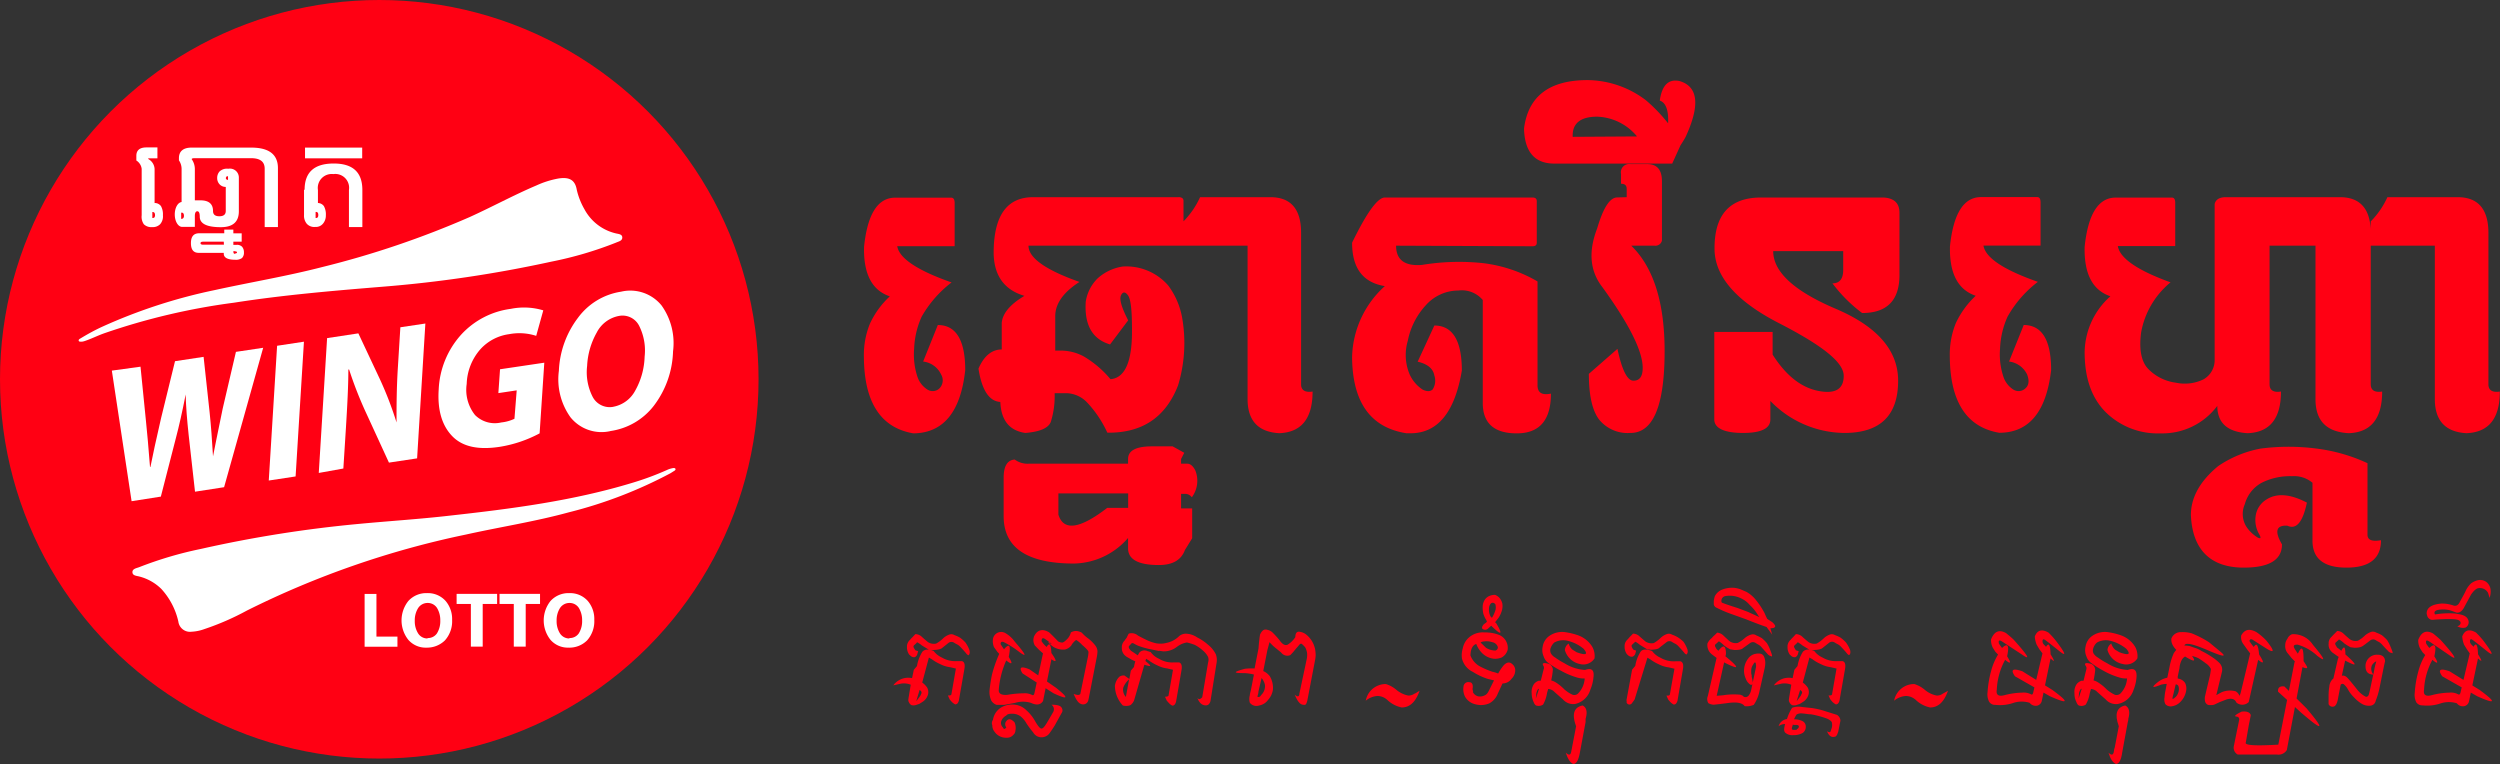 <svg xmlns="http://www.w3.org/2000/svg" viewBox="0 0 299.98 91.67"><rect x="0" y="0" width="299.98" height="91.67" fill="#333333" stroke="none"/><defs><style>.cls-1{fill:#ff0013;}.cls-2{fill:#fff;}</style></defs><g id="Layer_2" data-name="Layer 2"><g id="Layer_1-2" data-name="Layer 1"><circle class="cls-1" cx="45.51" cy="45.51" r="45.51"/><path class="cls-2" d="M43.75,71.27h1.42v5.12h2.52V77.6H43.75Z"/><path class="cls-2" d="M51.22,77.71A2.76,2.76,0,0,1,49,76.78a3.74,3.74,0,0,1,0-4.67,2.91,2.91,0,0,1,2.24-.94,2.85,2.85,0,0,1,2.23.94,3.33,3.33,0,0,1,.78,2.27,3.44,3.44,0,0,1-.86,2.46,3.06,3.06,0,0,1-2.25.87Zm.08-1.15A1.3,1.3,0,0,0,52.43,76a2.75,2.75,0,0,0,.4-1.54,2.81,2.81,0,0,0-.38-1.49,1.31,1.31,0,0,0-1.13-.62,1.35,1.35,0,0,0-1.15.62,2.75,2.75,0,0,0-.4,1.52,2.71,2.71,0,0,0,.4,1.51,1.3,1.3,0,0,0,1.13.61Z"/><path class="cls-2" d="M56.5,72.47H54.79V71.26h4.86v1.21H57.92v5.12H56.5Z"/><path class="cls-2" d="M61.65,72.47H59.94V71.26H64.8v1.21H63.08v5.12H61.65V72.47Z"/><path class="cls-2" d="M68.24,77.71a2.76,2.76,0,0,1-2.18-.93,3.74,3.74,0,0,1,0-4.67,2.91,2.91,0,0,1,2.24-.94,2.85,2.85,0,0,1,2.23.94,3.33,3.33,0,0,1,.78,2.27,3.44,3.44,0,0,1-.86,2.46,3,3,0,0,1-2.25.87Zm.08-1.15A1.31,1.31,0,0,0,69.45,76a2.75,2.75,0,0,0,.4-1.54,2.81,2.81,0,0,0-.38-1.49,1.31,1.31,0,0,0-1.13-.62,1.35,1.35,0,0,0-1.15.62,2.75,2.75,0,0,0-.4,1.52,2.71,2.71,0,0,0,.4,1.51,1.31,1.31,0,0,0,1.13.61Z"/><path class="cls-2" d="M9.76,41c-.17,0-.3,0-.32-.13s.12-.21.23-.27c.86-.52,1.73-1,2.63-1.41a64.38,64.38,0,0,1,13.5-4.39c4.28-.94,8.63-1.66,12.88-2.76a109.67,109.67,0,0,0,17.69-6c2.69-1.22,5.27-2.63,8-3.79A11,11,0,0,1,67,21.42c1.27-.2,2,.13,2.21,1.36a8.45,8.45,0,0,0,.92,2.33A5.76,5.76,0,0,0,73.88,28c.3.08.78.08.79.49s-.43.48-.72.61a44.28,44.28,0,0,1-7.81,2.3,150.69,150.69,0,0,1-20.18,3c-6,.49-12,1-17.88,1.92A78.89,78.89,0,0,0,12.48,40c-.67.24-1.31.55-2,.81C10.25,40.89,10,41,9.76,41Z"/><path class="cls-2" d="M23,75.8a1.41,1.41,0,0,1-1.6-1.22,8.57,8.57,0,0,0-2.05-3.92,5.81,5.81,0,0,0-2.62-1.48c-.32-.09-.82-.09-.84-.51s.48-.49.8-.61a45.24,45.24,0,0,1,7.4-2.19,148.58,148.58,0,0,1,18.9-3c3.68-.35,7.37-.58,11-1,7.39-.82,14.76-1.77,21.9-3.94A34.3,34.3,0,0,0,80,56.41a2.82,2.82,0,0,1,.81-.25c.09,0,.18,0,.23.08s0,.17-.09.23l-.49.31a53.36,53.36,0,0,1-12.19,4.69c-4.08,1.12-8.27,1.76-12.4,2.68a107.72,107.72,0,0,0-26.24,9.11,31.47,31.47,0,0,1-5.12,2.23A5.1,5.1,0,0,1,23,75.8Z"/><path class="cls-2" d="M15.79,60.14,13.42,44.47,16.86,44l.65,6.48c.14,1.35.31,3.2.49,5.55h.05q.39-2,1.28-5.87L21,43.34l3.43-.52.72,6.63c.17,1.62.3,3.4.41,5.31h0c.12-.67.52-2.59,1.17-5.77l1.58-6.77,3.27-.49L26.89,58.46,23.4,59l-.76-6.78c-.2-1.86-.33-3.48-.36-4.89h0c-.41,2.1-.8,3.81-1.15,5.14L19.3,59.59Z"/><path class="cls-2" d="M36.47,41l-1,16.17-3.22.49,1-16.17Z"/><path class="cls-2" d="M38.25,56.75l1-16.18L43,40l2.58,5.49a42.49,42.49,0,0,1,2,5.2h0c0-1.87,0-4.11.17-6.73l.29-4.69,3-.45L50.05,55l-3.38.51L44,49.7a46.91,46.91,0,0,1-2.11-5.36l-.09,0c0,2-.13,4.36-.29,7l-.31,4.88Z"/><path class="cls-2" d="M64.75,52a15.25,15.25,0,0,1-4.82,1.62c-2.52.38-4.42,0-5.66-1.28s-1.79-3.14-1.63-5.6a10.5,10.5,0,0,1,2.7-6.59,9.8,9.8,0,0,1,5.95-3.09,8,8,0,0,1,3.9.18l-.85,3.06a6.55,6.55,0,0,0-3.26-.2,5.66,5.66,0,0,0-3.44,1.81A6.61,6.61,0,0,0,56,46.07a4.84,4.84,0,0,0,1,3.73,3.35,3.35,0,0,0,3.15.89,4.86,4.86,0,0,0,1.58-.44L62,46.84l-2.2.33L60,44.31l5.31-.79Z"/><path class="cls-2" d="M73.23,51.73a4.78,4.78,0,0,1-4.77-1.65,7.82,7.82,0,0,1-1.4-5.58,11.29,11.29,0,0,1,2.28-6.35A7.91,7.91,0,0,1,74.52,35a4.83,4.83,0,0,1,4.86,1.65,7.78,7.78,0,0,1,1.38,5.51,11.29,11.29,0,0,1-2.33,6.56,8,8,0,0,1-5.18,3Zm.36-2.92a3.76,3.76,0,0,0,2.63-1.94,8.82,8.82,0,0,0,1.13-4.07,6.62,6.62,0,0,0-.64-3.67,2.23,2.23,0,0,0-2.44-1.22,3.78,3.78,0,0,0-2.67,2,9,9,0,0,0-1.15,4,6.48,6.48,0,0,0,.67,3.72,2.31,2.31,0,0,0,2.44,1.19Z"/><path class="cls-2" d="M18.6,24.36a.92.92,0,0,1,.72.38,2.06,2.06,0,0,1,.23,1.09,1.43,1.43,0,0,1-.34,1.08,1.23,1.23,0,0,1-.95.34,1.27,1.27,0,0,1-1-.34A1.57,1.57,0,0,1,17,25.83V20.26a1.37,1.37,0,0,0-.64-1v-.57c0-.64.39-1,1.2-1h1.33V19H17.79v.08a1.44,1.44,0,0,1,.76,1.19v4.1Zm-.06,1.18a.3.3,0,0,0-.26-.1v.72a.3.3,0,0,0,.26-.09.49.49,0,0,0,.06-.27A.59.59,0,0,0,18.54,25.54Z"/><path class="cls-2" d="M28,28H29v1H28v.38h.4a.83.83,0,0,1,.65.23,1,1,0,0,1,.22.67.9.9,0,0,1-.23.68,1.22,1.22,0,0,1-.8.21c-.93,0-1.39-.25-1.39-.73v-.1h-3c-.64,0-.94-.39-.94-1.17s.32-1.18,1-1.18h3v-.44H28V28Zm-1.15,1H24.38c-.21,0-.32.06-.32.18s.11.18.32.18h2.49Zm1.32,1.42a.34.34,0,0,0,.21-.05.1.1,0,0,0,.06-.09.11.11,0,0,0-.07-.09l-.22-.05H28C28,30.37,28.06,30.46,28.19,30.46Z"/><path class="cls-2" d="M43.46,17.71V19H36.6V17.71Zm-6.91,5.06c0-2.13,1.19-3.15,3.49-3.15s3.44,1.05,3.44,3.18v4.45H41.87V22.8A1.66,1.66,0,0,0,40,20.89a1.67,1.67,0,0,0-1.85,1.91v1.56a.91.91,0,0,1,.72.38,2.06,2.06,0,0,1,.23,1.09,1.5,1.5,0,0,1-.34,1,1.1,1.1,0,0,1-.94.4,1.2,1.2,0,0,1-1-.37,1.5,1.5,0,0,1-.34-1.05V22.77Zm1.32,3.39a.31.31,0,0,0,.26-.09.49.49,0,0,0,.06-.27.51.51,0,0,0-.06-.28.31.31,0,0,0-.26-.09Z"/><path class="cls-2" d="M30.14,17.71H23c-1,0-1.53.43-1.53,1.27v.26a1.87,1.87,0,0,1,.32,1v4c-.46.06-.82.71-.82,1.49s.36,1.43.82,1.49h1.59V25.92c0-.38.11-.57.3-.57s.29.22.29.65c0,.84.84,1.26,2.53,1.26,1.44,0,2.16-.64,2.16-1.91v-4a1.07,1.07,0,0,0-1.27-1.1,1.28,1.28,0,0,0-1.05.33,1.16,1.16,0,0,0-.28.77,1.09,1.09,0,0,0,.23.7,1,1,0,0,0,.8.38v2.88c0,.43-.26.64-.77.64s-.76-.21-.76-.64c0-.84-.51-1.27-1.5-1.27h-.68V20.25A2.06,2.06,0,0,0,23,19.1q0-.12.39-.12h6.72c1.1,0,1.65.41,1.65,1.27v7h1.59v-7C33.38,18.55,32.3,17.71,30.14,17.71ZM22,26.16a.29.29,0,0,1-.26.1v-.74c.14,0,.22,0,.26.09a.45.45,0,0,1,.07.28A.41.41,0,0,1,22,26.16Zm5.16-4.95c0-.05.09-.06.2-.06h0v.43a.23.23,0,0,1-.21-.08.2.2,0,0,1-.05-.14A.25.25,0,0,1,27.18,21.21Z"/><path class="cls-1" d="M110.59,38a10.2,10.2,0,0,0-.9,3.84,8.46,8.46,0,0,0,.37,3.29,2.9,2.9,0,0,0,1.25,1.63,1.17,1.17,0,0,0,1.41-.15,1.38,1.38,0,0,0,.21-1.67,2.75,2.75,0,0,0-2.16-1.56L112.53,39c2.19,0,3.29,1.82,3.29,5.41Q115,51.94,109.6,52q-5.88-1-5.94-9.15a10,10,0,0,1,.72-4,10.42,10.42,0,0,1,2.39-3.29q-3.21-1.08-3.09-5.94c.4-3.92,1.64-5.88,3.7-5.9h6.76c.27,0,.41.21.41.63v5.19h-6.89c.24,1.46,2.42,2.91,6.52,4.35A13.68,13.68,0,0,0,110.59,38Z"/><path class="cls-1" d="M126.55,47.18a10.49,10.49,0,0,1-.46,3.44c-.29.75-1.31,1.19-3.06,1.33q-2.86-.41-3-3.72c-1.34-.08-2.22-1.41-2.62-4,.66-1.52,1.59-2.29,2.79-2.3V38.76c.09-1.15,1-2.23,2.72-3.26q-3.63-1.08-3.69-5.13c0-4.46,1.56-6.69,4.7-6.71h17.48a.73.73,0,0,1,.48.13.41.41,0,0,1,.12.3v5.39h-18.6q0,2.19,6.12,4.35-2.91,1.86-2.91,4.12v4.12h.83a5.87,5.87,0,0,1,2.58.69,12.3,12.3,0,0,1,3.22,2.74q2.64-.22,2.58-6c0-2.26-.15-3.61-.48-4.06s-.62-.46-.84,0,.06,1.44.86,3l-2.17,2.89c-2.12-.62-3.1-2.33-2.92-5.13a5,5,0,0,1,1.45-2.82,5.76,5.76,0,0,1,3-1.4,6.67,6.67,0,0,1,5.45,2.28,9.19,9.19,0,0,1,1.66,3.82,17.53,17.53,0,0,1-.48,8.16c-1.49,3.84-4.31,5.73-8.49,5.68a13.34,13.34,0,0,0-2.42-3.62A3.56,3.56,0,0,0,128,47.18ZM142,26.57a10.13,10.13,0,0,0,2-2.91h8.43c2.44,0,3.67,1.41,3.69,4.19V46.13c0,.67.46,1,1.38.85q0,4.85-4,5-3.79-.21-3.8-4.08V29.48H142Z"/><path class="cls-1" d="M135.36,55.64v-.56c0-1,.92-1.5,2.76-1.52h2.59l1.39.77-.38.75v.56h.75c.36,0,.68.27.95.79a3.31,3.31,0,0,1-.41,3.24,1,1,0,0,0-.72-.41h-.57V61h1.33v3.59L142.18,66c-.44,1.2-1.48,1.8-3.13,1.8-2.46,0-3.69-.67-3.69-2V64.55a8.77,8.77,0,0,1-6.49,3.07q-8.45,0-8.44-5.69V57.34c0-1.4.43-2.13,1.33-2.2a2.57,2.57,0,0,0,1.66.5ZM127,61.75q.92,3,5.86-.81l2.51,0V59.2H127Z"/><path class="cls-1" d="M167.52,29.48q0,2.55,3.09,2.31a27.26,27.26,0,0,1,7.39-.21,17.06,17.06,0,0,1,6.49,2.19V46.23c0,.9.54,1.22,1.61,1Q186.1,52,182,52t-4.08-3.68V36A3.28,3.28,0,0,0,175,34.86a5.23,5.23,0,0,0-3.88,1.73,8.82,8.82,0,0,0-2.2,4.32,6,6,0,0,0,.22,4,4.33,4.33,0,0,0,1.55,1.83c.52.26.92.25,1.21,0a1.93,1.93,0,0,0,.21-1.68c-.14-.82-.8-1.38-2-1.66l2-4.34c2.2,0,3.3,1.82,3.3,5.41q-1.27,7.51-6.15,7.52h-.48q-6.48-1-6.54-9.15a11.82,11.82,0,0,1,3.93-8.51c-2.62-.42-3.93-2.15-3.93-5.21q2.63-5.41,3.93-5.42h17.72c.34,0,.51.15.51.43v5q0,.42-.51.42Z"/><path class="cls-1" d="M195.19,23.66v-1c0-.41-.22-.61-.68-.61V20.88a1,1,0,0,1,1.15-1.19h2c1.17,0,1.76.68,1.76,2.06v7.13h0a.81.81,0,0,1-.89.6h-2.79q4,3.9,4,12.65,0,9.85-4.12,9.82a4.4,4.4,0,0,1-3.75-1.62q-1.22-1.62-1.22-5.47l3.43-3c.54,2.54,1.18,3.82,1.92,3.82s1.11-.5,1.11-1.54q0-3-4.82-9.66-2.26-2.88-.65-7.05c.73-2.49,1.53-3.74,2.42-3.74Z"/><path class="cls-1" d="M200.16,14.8q.1-2.36-1-2.73c.26-1.86,1.06-2.64,2.39-2.34q3.34,1,.71,6.7c-.19.35-.4.68-.61,1l-1,2.2-14.14,0q-3.53,0-3.64-4.2.73-5.82,7.64-5.82a11.76,11.76,0,0,1,7,2.43A19.38,19.38,0,0,1,200.16,14.8Zm-3.73,1.57A6.49,6.49,0,0,0,191.64,14c-2,0-3,.81-2.93,2.42Z"/><path class="cls-1" d="M205.7,39.83h7v2.72c1.59,2.5,3.41,3.94,5.46,4.35s3.08-.2,3.07-1.82-2.6-3.65-7.78-6.31-7.76-5.68-7.72-9q0-6.07,5.58-6.07H226c1.28.07,1.92.68,1.92,1.82V33q0,4.56-4.48,4.56A17.61,17.61,0,0,1,219.88,34q1.29,0,1.29-1.62V30.13h-8.4q0,3.73,7.5,6.92t7.49,8.64q0,6.26-6.46,6.26a12.49,12.49,0,0,1-8.87-3.84v2.22c0,1.08-1.09,1.62-3.28,1.62s-3.45-.54-3.45-1.62Z"/><path class="cls-1" d="M240.89,38a10.2,10.2,0,0,0-.9,3.84,8.44,8.44,0,0,0,.38,3.29,2.89,2.89,0,0,0,1.24,1.63,1.17,1.17,0,0,0,1.41-.15c.43-.36.5-.92.22-1.67a2.79,2.79,0,0,0-2.17-1.56L242.83,39c2.2,0,3.29,1.82,3.29,5.41q-.87,7.51-6.22,7.52-5.88-1-5.94-9.15a10,10,0,0,1,.72-4,10.74,10.74,0,0,1,2.39-3.29q-3.21-1.08-3.09-5.94c.41-3.92,1.64-5.88,3.7-5.9h6.77c.27,0,.4.21.4.63v5.19H238q.36,2.19,6.53,4.35A13.6,13.6,0,0,0,240.89,38Z"/><path class="cls-1" d="M280.77,23.66c2.44,0,3.67,1.41,3.7,4.19V46.13c0,.67.46,1,1.37.85q0,4.85-4,5c-2.69-.14-4-1.5-4-4.08V29.48h-5.51V46.13c0,.67.45,1,1.37.85q0,4.85-4,5c-2.42-.14-3.64-1.23-3.64-3.28A8.21,8.21,0,0,1,259.24,52a8.87,8.87,0,0,1-6.58-2.55c-1.69-1.7-2.53-4.11-2.52-7.25a9.14,9.14,0,0,1,3.09-6.65q-3.21-1.08-3.09-5.94c.41-3.92,1.64-5.88,3.7-5.9h6.77c.27,0,.4.21.4.63v5.19h-6.89c.25,1.46,2.35,2.91,6.33,4.35a10.06,10.06,0,0,0-3.53,6c-.27,2,0,3.52.86,4.4a5.65,5.65,0,0,0,3.31,1.64,5.13,5.13,0,0,0,3.31-.4,2.64,2.64,0,0,0,1.34-2.36V24.49c.12-.55.57-.83,1.35-.83Zm3.7,2.91a10.13,10.13,0,0,0,2-2.91h8.42c2.44,0,3.67,1.41,3.7,4.19V46.13c0,.67.46,1,1.37.85,0,3.23-1.32,4.89-4,5q-3.79-.21-3.8-4.08V29.48h-7.73Z"/><path class="cls-1" d="M271.23,53.83a26,26,0,0,1,6.77,0,20.53,20.53,0,0,1,6.08,1.75v8.59c0,.62.54.84,1.62.65q0,3.29-4.14,3.29t-4.08-3.33V57.93a3.42,3.42,0,0,0-2.45-.79,7.58,7.58,0,0,0-3.67.8,4.16,4.16,0,0,0-2,2.56,2.89,2.89,0,0,0,.22,2.75,4.5,4.5,0,0,0,1.34,1.26c.39.19.42,0,.1-.52a3.39,3.39,0,0,1-.37-2A2.75,2.75,0,0,1,272,59.91q1.84-1.15,4.81.4-.74,3.52-2.34,2.77c-1.35-.08-1.57.67-.65,2.24q0,2.79-4.59,2.79c-4,0-6.16-2.16-6.34-6.3q0-3.18,3.27-5.88A13.52,13.52,0,0,1,271.23,53.83Z"/><path class="cls-1" d="M111.72,78l.3.1a2.54,2.54,0,0,0,1,.8,3.15,3.15,0,0,0,1.79.43h.62c.3.09.39.42.28,1l-.63,3.59a.94.94,0,0,1-.16.45.37.37,0,0,1-.31.15,1.71,1.71,0,0,1-.43-.33l-.23-.27-.21-.47c.23,0,.37,0,.42-.13l.54-3.1-.69-.16a3.6,3.6,0,0,1-1.19-.37,5.09,5.09,0,0,1-1-.58l-.36-.21-.8,3a2.37,2.37,0,0,1,.6.62,1.15,1.15,0,0,1,.06.92l-.11.24a1.6,1.6,0,0,1-.58.58l-.32.2-.45.15a1,1,0,0,1-.49,0,.76.76,0,0,1-.29-.3l-.08-.18a1.21,1.21,0,0,1,0-.27l.28-1.7a2.18,2.18,0,0,0-1.16-.13l-.93.21a2.21,2.21,0,0,1,2.25-.87l.21-1,.38-.45a4.63,4.63,0,0,1,.65-1.72.8.8,0,0,1,.79-.23l-.85-.52a2.84,2.84,0,0,0-.39-.28c-.13-.11-.22-.12-.27,0l-.19.18c-.12.09-.17.17-.16.25a.64.64,0,0,0,.08.2l.15.23.33.11-.1.35a.55.55,0,0,1-.32.37.62.62,0,0,1-.5-.18l-.15-.13a1.5,1.5,0,0,1-.27-.9l0-.17a1.12,1.12,0,0,1,.38-.72,3,3,0,0,1,.3-.32l.32-.35a1.15,1.15,0,0,1,.77.31c.16.15.4.36.74.64a1.27,1.27,0,0,0,1,.18,4.08,4.08,0,0,0,.88-.67,2.11,2.11,0,0,1,.67-.4.73.73,0,0,1,.64.06,3.93,3.93,0,0,1,.66.3,4.3,4.3,0,0,1,.65.58,3.77,3.77,0,0,1,.49.93c.08.33,0,.53-.13.61a.81.81,0,0,1-.3-.27c-.13-.16-.34-.39-.62-.69a1.62,1.62,0,0,0-.4-.33,2.82,2.82,0,0,1-.38-.21.58.58,0,0,0-.67,0l-.82.65C112.82,77.92,112.41,78,111.72,78Zm-1.37,4.77L110,83.94l-.06.21q.3-.39.51-.69l.07-.17C110.63,83.11,110.58,82.94,110.35,82.79ZM111.72,78c.34,0,.26,0-.23,0Z"/><path class="cls-1" d="M125.15,78.4h0l-.48-.43-.49-.51a1.24,1.24,0,0,1-.08-1.14c.38-.76,1-.91,1.78-.45q.45.42,1,1c.21.25.64.3,1.29.14-.22.88-.79,1-1.7.46-.45-.36-.81-.62-1.08-.8s-.41-.08-.41.27a3,3,0,0,0,.61.69c.33-.58.52-.34.57.73q1,1.41,0,.75l-1,5c-.29.47-.77.55-1.45.23a3.24,3.24,0,0,0-1.91,0l-.85.16-.47.08-.44,0-.45,0a1.21,1.21,0,0,1-.63-.49,2.48,2.48,0,0,1-.22-1.31c.08-.71.18-1.3.28-1.79a15.35,15.35,0,0,1,.88-2.53l-.22-.24-.41-.57a1.88,1.88,0,0,1-.12-1,1,1,0,0,1,1.54-.65,3.62,3.62,0,0,1,1.08,1q2,2.3.56,1.25a11.22,11.22,0,0,0-1.88-1.2c-.27-.11-.4,0-.38.26l.4.6c.67-.79.85-.48.57.92q.78,1.26-.3.42a10.72,10.72,0,0,0-.9,3.58c0,.41.33.59,1,.55a12.77,12.77,0,0,1,2-.19,1.89,1.89,0,0,1,1,.2c.15.09.25,0,.31-.34Zm1.58,4.14q2.36,1.89-.31.65l-3.72-2.38c-.48-.75-.2-.92.84-.49Zm-.93-5.48c.17-.2.22-.2.15,0s.32.25,1.17.19a2.25,2.25,0,0,0,.56-.24,2.76,2.76,0,0,0,.49-.46,1.8,1.8,0,0,0,.33-.67,1.37,1.37,0,0,1,.61-.17,1.56,1.56,0,0,1,.7.21,4.49,4.49,0,0,0,.74.67,4.49,4.49,0,0,1,.85.83,1.26,1.26,0,0,1,.29.72,4.28,4.28,0,0,1-.1.79l-.92,4.72-.09.42a.64.64,0,0,1-.91.38c-.28-.1-.56-.5-.84-1.19.43.17.7.17.8,0l.88-4.29a4,4,0,0,0,.1-.73c0-.14-.26-.43-.77-.86a3.36,3.36,0,0,0-.71-.59,2,2,0,0,0-.59.67,1.4,1.4,0,0,1-.75.48A2.19,2.19,0,0,1,125.8,77.06Z"/><path class="cls-1" d="M119.15,86.37a2.11,2.11,0,0,1,1-1.49,2.63,2.63,0,0,1,1.55-.33,2.3,2.3,0,0,1,1.44.66,5,5,0,0,1,1,1.21c.37.66.64,1,.83,1s.37-.24.67-.72l.71-1.22a.67.67,0,0,0-.18-.92q1,0,1.2.33a.65.65,0,0,1,.12.37.56.56,0,0,1-.1.29l-.84,1.52c-.25.4-.48.73-.68,1a1.21,1.21,0,0,1-.9.4,1.14,1.14,0,0,1-1-.59,11.43,11.43,0,0,1-.81-1.09,2.85,2.85,0,0,0-.72-.85,1.74,1.74,0,0,0-1-.3c-.39,0-.62.08-.69.22a1.22,1.22,0,0,0-.6.65.73.73,0,0,0,.19.77c.1.24.23.24.41,0a.6.6,0,0,1,.07-.83c.24-.25.55-.17.92.23a1.67,1.67,0,0,1,.1,1,.69.69,0,0,1-.25.5,1,1,0,0,1-.84.34,1.66,1.66,0,0,1-1.43-.74,1.19,1.19,0,0,1-.25-.75A.67.67,0,0,1,119.15,86.37Z"/><path class="cls-1" d="M137.55,78.1l.23.05.3.1a2.41,2.41,0,0,0,1,.8,3,3,0,0,0,1.79.43h.6c.3.09.4.42.29,1l-.62,3.59a.94.94,0,0,1-.17.45.37.37,0,0,1-.31.15,1.52,1.52,0,0,1-.42-.33l-.24-.27-.21-.47q.34,0,.42-.12l.54-3.11-.69-.16a3.6,3.6,0,0,1-1.19-.37,5.39,5.39,0,0,1-1-.58l-.35-.21-1.44,5a1.43,1.43,0,0,1-.31.45.45.45,0,0,1-.24.15h0a1.45,1.45,0,0,1-.8,0,3.5,3.5,0,0,1-.95-2.35,1.85,1.85,0,0,1,.52-1.08.83.83,0,0,1,.63-.16l.58.41.18-1,.38-.44a4.52,4.52,0,0,1,.65-1.73.8.8,0,0,1,.79-.23s0,0,0,0l.13,0Zm1.28-.49.26.51-1.3-.27a9.58,9.58,0,0,1-1.23-.37c-.2-.09-.37-.18-.51-.26s-.25-.06-.29,0a2,2,0,0,0-.18.2c-.12.09-.16.18-.13.26a.53.53,0,0,0,.09.2l.17.21.25.16q2.81,1.92,1.76,1.63a11.14,11.14,0,0,1-1.94-.73l-.62-.36-.15-.12a1.15,1.15,0,0,1-.4-.88l0-.17a1.08,1.08,0,0,1,.32-.74,2.63,2.63,0,0,1,.26-.35,4.63,4.63,0,0,1,.25-.5,1.15,1.15,0,0,1,1.1.23c.31.17.7.37,1.18.6a5.91,5.91,0,0,0,1,.33,4,4,0,0,0,.6.05.18.18,0,0,0-.14,0Zm-3.73,6,.38-2.09a2.44,2.44,0,0,0-.7,1A1.28,1.28,0,0,0,135.1,83.63Zm4-6.38a2.73,2.73,0,0,0,.88-.09,3,3,0,0,0,1.52-.82,1.26,1.26,0,0,1,.87-.28,2.53,2.53,0,0,1,1.29.45,5.79,5.79,0,0,1,1.28.86,3.47,3.47,0,0,1,.95,1.16,1.93,1.93,0,0,1,.12.67,2.61,2.61,0,0,1-.05.48l-.7,4.39a.86.86,0,0,1-.21.45.51.51,0,0,1-.37.14c-.44,0-.78-.3-1-.89.15.2.35.17.58-.09l.7-4.16a1.07,1.07,0,0,0,0-.67,2.41,2.41,0,0,0-.6-.75,4.62,4.62,0,0,0-1-.7,7.64,7.64,0,0,0-.94-.29,2.72,2.72,0,0,0-1.18.51,2.58,2.58,0,0,1-1.63.56,7.68,7.68,0,0,1-.91-.15l-.63-.54A3.21,3.21,0,0,1,139.06,77.25Z"/><path class="cls-1" d="M150.54,80.21l.47-2.4q.08-1.05.18-1.65c.22-.51.5-.71.87-.59a1.32,1.32,0,0,1,.73.42,9.6,9.6,0,0,1,.79.89c.32.45.62.6.92.48a2.94,2.94,0,0,0,.93-.91c0-.5.2-.71.54-.64a1.58,1.58,0,0,1,.82.38,2.92,2.92,0,0,1,.68.82,3,3,0,0,1,.34.94,5.25,5.25,0,0,1,.06.66,3.79,3.79,0,0,1-.08.64L156.88,84a1.8,1.8,0,0,1-.16.48c-.07.1-.19.12-.36.08-.33,0-.68-.4-1-1.2.36.3.55.25.56-.15l.85-4a2.59,2.59,0,0,0,.07-.85,2.35,2.35,0,0,0-.2-.64,2.39,2.39,0,0,0-.47-.48c-.08,0-.15,0-.22.08l-.59.69a5.41,5.41,0,0,1-.54.6.91.91,0,0,1-1.09-.31l-.55-.45a6.18,6.18,0,0,1-.8-.74l-.05-.06c-.06.23-.14.54-.25.94l-.5,2.53a2.06,2.06,0,0,1,.78.61,2.73,2.73,0,0,1,.38,1.62,2.31,2.31,0,0,1-.58,1.23,1.66,1.66,0,0,1-1.06.67,1,1,0,0,1-1.13-.33,1.59,1.59,0,0,1,0-.89c0-.18.08-.39.13-.63l.36-1.86a6,6,0,0,0-1.09-.17c-1.45,0-1.44-.12,0-.52A6.9,6.9,0,0,1,150.54,80.21Zm.84,1.15L151,83c0,.24-.08.41-.11.53s.1.14.3.06c0,0,.08-.12.3-.37a1.47,1.47,0,0,0,.3-1A1.85,1.85,0,0,0,151.38,81.36Z"/><path class="cls-1" d="M170.34,82.89c-.48,1.36-1.19,2-2.15,2a3.54,3.54,0,0,1-1.75-.93,1.81,1.81,0,0,0-1.13-.45,2.43,2.43,0,0,0-1.43.57,2.43,2.43,0,0,1,2.41-2,3.49,3.49,0,0,1,1.26.69,3.16,3.16,0,0,0,1.43.69,1.21,1.21,0,0,0,.73-.22C169.91,83.18,170.12,83,170.34,82.89Z"/><path class="cls-1" d="M177.14,77.27c-.44.14-.67.6-.7,1.37A2.48,2.48,0,0,0,177.65,80a10.2,10.2,0,0,0,1.44.61,3.14,3.14,0,0,1,.67.21l.09-.15a5.81,5.81,0,0,1,.6-.86c.37-.37.69-.41,1-.13a.94.94,0,0,1,.36.85,1.38,1.38,0,0,1-.43.91,1.33,1.33,0,0,1-1.09.57l-.57,1.23a2.24,2.24,0,0,1-1,1.15,2.51,2.51,0,0,1-1.64.13,1.93,1.93,0,0,1-1.28-.91,2,2,0,0,1-.19-1.23.57.57,0,0,1,.7-.52c.35,0,.48.33.38.83.09.37.11.46,0,.27a1,1,0,0,0,.66.59,1.18,1.18,0,0,0,.79-.11c.2-.06.39-.28.56-.66l.57-1.14-.73-.17a7.91,7.91,0,0,1-1.81-.85A2.41,2.41,0,0,1,175.42,79a2.83,2.83,0,0,1,.1-1.2,2.33,2.33,0,0,1,.5-1.06,2.49,2.49,0,0,1,2-.86,6.65,6.65,0,0,1,.94.06,4.34,4.34,0,0,1,1,.28,1.69,1.69,0,0,1,.95,1.74,1.48,1.48,0,0,1-.7.92,2,2,0,0,1-1,.16,2.4,2.4,0,0,1-1.54-.86A3.1,3.1,0,0,1,177.14,77.27Zm.52-.17.65.63a2.16,2.16,0,0,0,1.15.33c.22-.12.3-.27.26-.44s-.26-.49-.65-.56a2.13,2.13,0,0,0-1-.09A.76.76,0,0,0,177.66,77.1Z"/><path class="cls-1" d="M178.93,75.08l-.37.34a.5.5,0,0,1-.59.09c-.21-.09-.18-.3.08-.61l.27-.19.1-.12a1.13,1.13,0,0,0-.13-.27,3.05,3.05,0,0,1-.31-.71,3.41,3.41,0,0,1-.07-.81,1.6,1.6,0,0,1,.25-.83,1.26,1.26,0,0,1,.51-.44,1.59,1.59,0,0,1,.72-.15,1.3,1.3,0,0,1,.58.42,1.66,1.66,0,0,1,.3.63,2,2,0,0,1-.06.85,3.36,3.36,0,0,1-.38.83l-.43.55.15.15q1.22,2.07-.61.28A0,0,0,0,0,178.93,75.08Zm.09-.94a4,4,0,0,0,.44-1,1.54,1.54,0,0,0,0-.51.28.28,0,0,0-.16-.24.32.32,0,0,0-.38,0,.89.89,0,0,0-.25.57,1.81,1.81,0,0,0,.18,1Z"/><path class="cls-1" d="M185.22,80.33a.5.5,0,0,0,0-.4c-.26-.37,0-.46.66-.26a.81.81,0,0,1,.45.69,8.19,8.19,0,0,1-.2,1.28l.26.09a3.06,3.06,0,0,1,.58.35,5.57,5.57,0,0,1,.74.64,3.93,3.93,0,0,0,1,.65.66.66,0,0,0,.65-.16,2.81,2.81,0,0,0,.79-1.8,2.72,2.72,0,0,1-1-.14,8.91,8.91,0,0,1-1.83-.78,10.6,10.6,0,0,1-1.46-.89,1.53,1.53,0,0,1-.64-.85,1.86,1.86,0,0,1-.11-1.16,1.92,1.92,0,0,1,.85-1.32,2.69,2.69,0,0,1,1.95-.4,7.8,7.8,0,0,1,1.55.4,3.3,3.3,0,0,1,1.6,1.34,2.27,2.27,0,0,1,.27,1.39,1.58,1.58,0,0,1-1.74.68A2.37,2.37,0,0,1,187.77,78a1,1,0,0,1,.46-.78,1.42,1.42,0,0,0,.46.74l.51.31c1.12.4,1.39.26.82-.42a4.68,4.68,0,0,0-2.1-1,2.2,2.2,0,0,0-1.42.25,1.64,1.64,0,0,0-.46.74.84.84,0,0,0,.06.57,1.4,1.4,0,0,0,.51.49,8.61,8.61,0,0,0,1.14.7,5.19,5.19,0,0,0,2.45.79c.78-.28,1.13,0,1,.91a4.88,4.88,0,0,1-.37,1.45A2.45,2.45,0,0,1,189,84.47a1.63,1.63,0,0,1-1.47-.56c-.38-.33-.75-.65-1.13-1a1.19,1.19,0,0,0-.63-.24l-.14.49a4,4,0,0,1-.47,1.38.91.91,0,0,1-.73.14c-.17,0-.3-.17-.4-.42a2.52,2.52,0,0,1-.24-1.07,1.68,1.68,0,0,1,.28-1.12,1.27,1.27,0,0,1,.57-.39l.24,0Zm-.87,2.86-.06.63.38-1.17s-.11,0-.16.11A1.62,1.62,0,0,0,184.35,83.19Z"/><path class="cls-1" d="M188.79,91.67c-.38-.15-.68-.61-.9-1.36.38.38.6.3.66-.22a3.82,3.82,0,0,0,.08-.39l.49-2.56q-.8-2.16.78-2.49c.48.25.6.78.36,1.6,0,.1,0,.23,0,.38l-.67,3.59C189.42,91.18,189.17,91.66,188.79,91.67Z"/><path class="cls-1" d="M195.86,78.8a.65.65,0,0,1-.51-.18l-.14-.13a1.5,1.5,0,0,1-.27-.9l0-.17a1.09,1.09,0,0,1,.39-.72c.09-.11.18-.22.28-.32s.22-.22.34-.35a1.15,1.15,0,0,1,.76.31c.16.15.41.36.74.64a1.3,1.3,0,0,0,1,.18,4.42,4.42,0,0,0,.87-.67,2.11,2.11,0,0,1,.67-.4.73.73,0,0,1,.64.06,3.93,3.93,0,0,1,.66.3A4.35,4.35,0,0,1,202,77a4.1,4.1,0,0,1,.48.93c.08.33,0,.53-.14.61a.89.89,0,0,1-.29-.27c-.13-.16-.34-.39-.62-.69a1.46,1.46,0,0,0-.4-.33,2.82,2.82,0,0,1-.38-.21.57.57,0,0,0-.66,0l-.84.65c-.14.19-.57.28-1.29.28.38,0,.3,0-.22-.06l-.86-.53a3.42,3.42,0,0,0-.38-.28c-.14-.11-.22-.12-.27,0a1.46,1.46,0,0,0-.2.18c-.12.09-.17.17-.15.25a.46.46,0,0,0,.08.2c0,.06.08.13.14.23l.32.11-.09.35A.55.55,0,0,1,195.86,78.8Zm.28,5.14-.33.45a.37.37,0,0,1-.3.15.38.38,0,0,1-.32-.21.48.48,0,0,1,0-.18.47.47,0,0,1,0-.27l.65-3.53.38-.45a4.46,4.46,0,0,1,.65-1.72c.24-.3.7-.32,1.37-.06a2.54,2.54,0,0,0,1,.8,3.15,3.15,0,0,0,1.79.43h.61c.3.09.4.42.29,1l-.62,3.59a.94.94,0,0,1-.17.45.37.37,0,0,1-.31.15,1.71,1.71,0,0,1-.43-.33l-.23-.27-.21-.47c.23,0,.37,0,.41-.13l.55-3.1-.69-.16a3.6,3.6,0,0,1-1.19-.37,5.09,5.09,0,0,1-1-.58l-.36-.21Z"/><path class="cls-1" d="M207.1,78.49l-1.11,5,.75-.06a8,8,0,0,1,2.09-.07l0,0,.27.11.15.14a.5.5,0,0,0,.61-.2,1.6,1.6,0,0,0,.28-.68l.54-2.56a1,1,0,0,0,0-.51c0-.11,0-.17-.14-.17a1.14,1.14,0,0,0-.16.23,1.26,1.26,0,0,0-.25.73c0,.34,0,.51.06.52a1.07,1.07,0,0,0,.05.44c.14.6.07.84-.22.74a1.48,1.48,0,0,1-.56-.76,2.22,2.22,0,0,1-.18-1.13,2.41,2.41,0,0,1,.51-1.27,1.38,1.38,0,0,1,.83-.53c.57-.12.93,0,1.07.38s.2.79,0,1.58L211.11,83a4.4,4.4,0,0,1-.67,1.57,2,2,0,0,1-1.1.16c-.3-.42-1-.53-2.17-.35l-.8.1-.72.08a1.32,1.32,0,0,1-.66-.19.92.92,0,0,1-.06-.86l.42-1.84.81-3.53C206.79,77.28,207.1,77.41,207.1,78.49Zm-1.17.42-.57-.43-.14-.14a1.41,1.41,0,0,1-.35-.87v-.23a1.7,1.7,0,0,1,.53-.68,2.91,2.91,0,0,1,.3-.31c.11-.1.22-.21.34-.34a1.23,1.23,0,0,1,.75.34c.16.16.4.38.72.67a1.27,1.27,0,0,0,1,.23,3.84,3.84,0,0,0,.9-.63,2.08,2.08,0,0,1,.7-.37.72.72,0,0,1,.63.09,5.59,5.59,0,0,1,.65.32,4.57,4.57,0,0,1,.63.62,4.73,4.73,0,0,1,.44.94c.21.53.23.73.07.62a.83.83,0,0,1-.46-.29l-.64-.72a1.7,1.7,0,0,0-.38-.35c-.13-.07-.26-.14-.38-.22a.57.57,0,0,0-.67,0l-.85.61c-.16.18-.59.25-1.31.22.38,0,.31,0-.22-.07a5.21,5.21,0,0,1-.77-.49,2.92,2.92,0,0,0-.43-.37c-.13-.11-.22-.13-.27,0a.72.72,0,0,0-.2.17c-.13.08-.18.16-.17.25a.52.52,0,0,0,.08.2l.13.23.23.19c2,1.56,2.55,2.18,1.75,1.88A10.2,10.2,0,0,1,205.93,78.91Z"/><path class="cls-1" d="M212.06,74.27l.59.38c.54.48.47.72-.22.74.07.23.14.49.22.77l-.68-.93c-.68-.22-1.57-.57-2.68-1l-1.65-.59a15.42,15.42,0,0,1-1.75-.76.53.53,0,0,1-.25-.37c0-.17,0-.3,0-.39a3.08,3.08,0,0,1,.13-.59,1.7,1.7,0,0,1,.82-.76,3.25,3.25,0,0,1,1.56-.23,4.41,4.41,0,0,1,.62.14l.77.33a3.77,3.77,0,0,1,1.12.94,9.58,9.58,0,0,1,1.08,1.63C211.81,73.75,211.92,74,212.06,74.27Zm-.94-.22-.16-.21a5.2,5.2,0,0,0-1-1.24,2.87,2.87,0,0,0-.9-.73,3.42,3.42,0,0,0-1-.35,3.2,3.2,0,0,0-1,0,.59.59,0,0,0-.49.43c-.05.24,0,.38.15.4.34.14.93.34,1.79.61l1.25.47C210.28,73.68,210.75,73.88,211.12,74.05Z"/><path class="cls-1" d="M217.39,78l.3.1a2.54,2.54,0,0,0,1,.8,3.15,3.15,0,0,0,1.79.43h.62c.3.09.39.42.28,1l-.63,3.59a.94.94,0,0,1-.16.45.37.37,0,0,1-.31.15,1.71,1.71,0,0,1-.43-.33l-.23-.27-.21-.47c.23,0,.37,0,.42-.13l.54-3.1-.69-.16a3.6,3.6,0,0,1-1.19-.37,4.77,4.77,0,0,1-1-.58l-.37-.21-.8,3a2.37,2.37,0,0,1,.6.62,1.15,1.15,0,0,1,.06.92l-.11.24a1.6,1.6,0,0,1-.58.58l-.32.2-.45.15a1,1,0,0,1-.49,0,.76.76,0,0,1-.29-.3l-.08-.18a1.21,1.21,0,0,1,0-.27l.28-1.7a2.18,2.18,0,0,0-1.16-.13l-.93.21a2.21,2.21,0,0,1,2.25-.87l.21-1,.38-.45a4.63,4.63,0,0,1,.65-1.72.8.8,0,0,1,.79-.23l-.85-.52a2.84,2.84,0,0,0-.39-.28c-.13-.11-.22-.12-.27,0l-.19.18c-.12.09-.17.17-.16.25a.46.46,0,0,0,.09.2c0,.06.08.13.14.23l.33.11-.1.35a.55.55,0,0,1-.32.37.62.62,0,0,1-.5-.18l-.15-.13a1.5,1.5,0,0,1-.27-.9l0-.17a1.12,1.12,0,0,1,.38-.72,3,3,0,0,1,.3-.32l.32-.35a1.15,1.15,0,0,1,.77.31c.16.15.4.36.74.64a1.27,1.27,0,0,0,1,.18,4.08,4.08,0,0,0,.88-.67,2.11,2.11,0,0,1,.67-.4.73.73,0,0,1,.64.06,3.93,3.93,0,0,1,.66.3,4.3,4.3,0,0,1,.65.58A3.77,3.77,0,0,1,222,78c.08.33,0,.53-.13.61a.81.81,0,0,1-.3-.27c-.13-.16-.34-.39-.62-.69a1.62,1.62,0,0,0-.4-.33,2.82,2.82,0,0,1-.38-.21.58.58,0,0,0-.67,0l-.82.65C218.49,77.92,218.08,78,217.39,78ZM216,82.79l-.36,1.15-.06.21q.3-.39.51-.69l.07-.17C216.3,83.11,216.25,82.94,216,82.79ZM217.39,78c.34,0,.26,0-.23,0Z"/><path class="cls-1" d="M216.32,87.94a2.14,2.14,0,0,1-1.12.27,1.26,1.26,0,0,1-1-.31.61.61,0,0,1-.12-.39,3.14,3.14,0,0,1,.12-.63,1.24,1.24,0,0,0-.78.26,1.19,1.19,0,0,1,1-.86,5.61,5.61,0,0,1,.62-1.35,2.14,2.14,0,0,1,1.16-.1l.65.07.57.06a10.87,10.87,0,0,1,1.26.27l1.74.55a.86.86,0,0,1,.42.69l-.27,1.34c-.05.13-.09.25-.14.36l-.13.18c-.48.21-.84,0-1.07-.61.24.16.38.15.43,0l.11-.32a1.29,1.29,0,0,0,.05-.66q0-.24-.54-.51c-.31-.12-.63-.22-1-.32a8.49,8.49,0,0,0-1-.22c-.33,0-.65-.08-1-.1a1.08,1.08,0,0,0-.72.14,4.19,4.19,0,0,0-.29.56,2.26,2.26,0,0,1,1,.21.72.72,0,0,1,.41.66A.89.89,0,0,1,216.32,87.94Zm-1.19-1-.1.34q-.09.3.18.3c.29,0,.43,0,.42-.1a.34.34,0,0,0,.22-.32c0-.08-.07-.13-.21-.17,0,0-.11,0-.39,0Z"/><path class="cls-1" d="M233.74,82.89c-.47,1.36-1.19,2-2.14,2a3.54,3.54,0,0,1-1.75-.93,1.84,1.84,0,0,0-1.14-.45,2.45,2.45,0,0,0-1.43.57,2.44,2.44,0,0,1,2.42-2,3.57,3.57,0,0,1,1.26.69,3.07,3.07,0,0,0,1.43.69,1.16,1.16,0,0,0,.72-.22Z"/><path class="cls-1" d="M245.08,78.4h0l-.37-.49-.32-.54a3,3,0,0,1-.23-1c.3-.77.85-.92,1.65-.46a9.69,9.69,0,0,1,.9,1q1.76,2.31.36,1.19c-.92-.74-1.48-1.18-1.69-1.32s-.31-.06-.29.23.3.43.42.61c.31-.54.5-.28.54.79v.1c.53.86.54,1,0,.5L245,84.1a.75.75,0,0,1-.54.57.91.91,0,0,1-.92-.34,3.22,3.22,0,0,0-1.91,0,5,5,0,0,1-2.2.25.83.83,0,0,1-.75-.38,1.9,1.9,0,0,1-.19-1.13,12.49,12.49,0,0,1,.42-2.53,7.44,7.44,0,0,1,.84-2l-.32-.33-.31-.49a2,2,0,0,1-.21-1c.4-1,1-1.2,1.79-.76.4.32.7.58.89.76q2.7,3,1,1.8L240.27,77c-.37-.25-.51-.17-.41.24.15.22.28.39.37.51.69-.65.89-.31.61,1q.78,1.26-.24.42a8.23,8.23,0,0,0-1,3.57c-.12.64.2.87.94.67a9,9,0,0,1,2.1-.3,1.91,1.91,0,0,1,1.06.2c.14.09.24,0,.3-.34Zm1.19,4.39q3.09,2.26-.3.75l-4.19-2.39c-.57-.8-.27-1,.89-.6Z"/><path class="cls-1" d="M250.34,80.33a.46.46,0,0,0-.05-.4c-.26-.37,0-.46.67-.26a.85.85,0,0,1,.45.69,9.58,9.58,0,0,1-.2,1.28l.26.09a3.39,3.39,0,0,1,.57.35,5,5,0,0,1,.74.64,4.09,4.09,0,0,0,1,.65.68.68,0,0,0,.66-.16,2.86,2.86,0,0,0,.79-1.8,2.78,2.78,0,0,1-1-.14,8.81,8.81,0,0,1-1.82-.78A10,10,0,0,1,251,79.6a1.54,1.54,0,0,1-.65-.85,1.84,1.84,0,0,1-.1-1.16,1.92,1.92,0,0,1,.85-1.32,2.67,2.67,0,0,1,1.94-.4,7.46,7.46,0,0,1,1.55.4,3.28,3.28,0,0,1,1.61,1.34,2.34,2.34,0,0,1,.27,1.39,1.58,1.58,0,0,1-1.74.68A2.37,2.37,0,0,1,252.88,78a1,1,0,0,1,.46-.78,1.58,1.58,0,0,0,.46.74l.52.31c1.12.4,1.39.26.82-.42a4.78,4.78,0,0,0-2.1-1,2.19,2.19,0,0,0-1.42.25,1.48,1.48,0,0,0-.46.74.78.78,0,0,0,.05.57,1.54,1.54,0,0,0,.52.49,8.61,8.61,0,0,0,1.14.7,5.19,5.19,0,0,0,2.44.79c.78-.28,1.13,0,1.05.91A5,5,0,0,1,256,82.8a2.44,2.44,0,0,1-1.88,1.67,1.64,1.64,0,0,1-1.47-.56c-.37-.33-.75-.65-1.12-1a1.24,1.24,0,0,0-.63-.24l-.14.49a4,4,0,0,1-.48,1.38.87.87,0,0,1-.72.14c-.17,0-.31-.17-.4-.42a2.25,2.25,0,0,1-.24-1.07,1.63,1.63,0,0,1,.28-1.12,1.27,1.27,0,0,1,.57-.39l.24,0Zm-.87,2.86-.06.63.38-1.17s-.11,0-.16.11A1.33,1.33,0,0,0,249.47,83.19Z"/><path class="cls-1" d="M253.91,91.67c-.39-.15-.69-.61-.91-1.36.38.38.6.3.66-.22q0-.18.09-.39l.49-2.56c-.53-1.44-.27-2.27.77-2.49.48.25.6.78.37,1.6,0,.1,0,.23-.06.38l-.66,3.59C254.53,91.18,254.28,91.66,253.91,91.67Z"/><path class="cls-1" d="M260.06,81.32l.27-1.3a6.86,6.86,0,0,1,.51-1.65c.39-.58.77-.88,1.16-.91a3.8,3.8,0,0,1,.77.07l.57.2a3,3,0,0,1,.84.39,10.22,10.22,0,0,1,1.26.73,5.21,5.21,0,0,1,.87.7,1.14,1.14,0,0,1,.32,1l-.69,2.86.64-.35a2.6,2.6,0,0,1,1.68-.11,1.07,1.07,0,0,1,.46.55,2,2,0,0,0,.17-.48L270,78.4l-.37-.49-.48-.67a1.36,1.36,0,0,1-.22-1c.42-.73,1-.85,1.84-.38a7.08,7.08,0,0,1,1.17,1c1,1.24,1,1.56.08,1l-1.7-1.08c-.21-.13-.35-.09-.41.13a4.49,4.49,0,0,0,.53.72c.32-.55.53-.24.64.91.64,1,.6,1.2-.12.64l-1.13,5.06a1.09,1.09,0,0,1-1.48.06c-.19-.44-.6-.56-1.22-.36l-.77.3-.28.13-.29.14a1,1,0,0,1-.32.09h-.36a.44.44,0,0,1-.35-.15c-.17-.14-.23-.42-.19-.84l.6-2.54a7,7,0,0,0,.12-.79,1.65,1.65,0,0,0-.62-.69c-.24-.19-.52-.38-.81-.57a2.51,2.51,0,0,0-.6-.24,1.54,1.54,0,0,0-.92-.07,1,1,0,0,0-.54.47,2.46,2.46,0,0,0-.28,1l-.21,1,0,.24a1.24,1.24,0,0,1,.88.52,1.52,1.52,0,0,1,.12,1,2.44,2.44,0,0,1-.65,1.25,1.77,1.77,0,0,1-1,.55.88.88,0,0,1-.82-.23,1.18,1.18,0,0,1-.12-.78,6.66,6.66,0,0,1,.08-.67l.19-1a3.85,3.85,0,0,0-.67.09c-1.14.47-1.23.34-.28-.39A2.73,2.73,0,0,1,260.06,81.32Zm5-4.26,1.33,1.1q1.33,1.08-1.46-.13c-1.86-.8-2.81-1-2.83-.5l.71.9q1.26,1.56-.88.18-1.51-1-1.38-2a1.21,1.21,0,0,1,1.2-.76A3.94,3.94,0,0,1,263,76,12.48,12.48,0,0,1,265.06,77.06Zm-4,5.08-.26,1.11a3.33,3.33,0,0,0-.13.6.34.34,0,0,0,.27-.12,1,1,0,0,0,.34-.4,1.3,1.3,0,0,0,.17-.64c0-.36-.11-.54-.34-.57Z"/><path class="cls-1" d="M274.4,90a1.17,1.17,0,0,1-1.17.54c-.7,0-1.56,0-2.58,0s-1.74,0-2.14,0a.93.93,0,0,1-.47-1l.61-3c.1-.34,0-.53-.31-.56s-.1-.23.64-.59c.63-.07,1,.08,1.1.43L269.84,87l-.36,2.09c-.19.34,1.11.43,3.9.26l1.93-9.83q1.14-3.3,1.1-.16Zm2.37-5q3.38,4-.7.47L273.35,83c-.05-.49.21-.7.76-.63Zm-.88-5.1-.91-.93-.51-.63a1.33,1.33,0,0,1-.26-.93,1.24,1.24,0,0,1,.26-.76,1,1,0,0,1,.56-.55,2.8,2.8,0,0,1,2.5,1.27q2.18,2.59.51,1.31a5.7,5.7,0,0,0-2.36-1.33c-.46,0-.56.15-.31.55s.49.74.72,1a8.28,8.28,0,0,1,.68,1C277,80.28,276.7,80.27,275.89,79.87Z"/><path class="cls-1" d="M281.4,79.25,281,81.09q.35-.12.75.33c.27.3.63.74,1.08,1.31a3.13,3.13,0,0,0,1.06.88c.09,0,.19,0,.3-.16s.28-1.18.65-2.79a9.48,9.48,0,0,1,.3-1.29q-.18,0-.51.42a1.06,1.06,0,0,0,.16,1.15c-.69,0-1-.39-.94-1.19a1.38,1.38,0,0,1,1.42-1.19c.59,0,.9.27.92.79-.07.28-.13.55-.18.8l-.47,2.32a8.57,8.57,0,0,1-.47,1.6.72.72,0,0,1-.69.61,1.64,1.64,0,0,1-.93-.2,4,4,0,0,1-1-.82,3.8,3.8,0,0,1-.71-.93,2.29,2.29,0,0,0-.5-.62.27.27,0,0,0-.38.06l-.06.31-.22,1.13c-.11.76-.31,1.15-.6,1.18a.5.5,0,0,1-.57-.31l0-.84q0-.78.09-1.23a1.38,1.38,0,0,1,.49-1l.53-2.3Q281.58,76.21,281.4,79.25Zm-.95-.54-.59-.42-.13-.13a1.16,1.16,0,0,1-.31-.92l0-.17a1.11,1.11,0,0,1,.39-.7c.09-.11.19-.21.3-.32s.22-.21.33-.34a1.12,1.12,0,0,1,.76.32c.16.15.4.37.73.65a1.24,1.24,0,0,0,1,.2,3.58,3.58,0,0,0,.88-.66,2.58,2.58,0,0,1,.68-.39.74.74,0,0,1,.64.08,3.93,3.93,0,0,1,.66.3,5.13,5.13,0,0,1,.65.6,5,5,0,0,1,.46.93c.23.53.26.73.09.61a.7.7,0,0,1-.47-.27c-.17-.17-.39-.4-.66-.7a1.69,1.69,0,0,0-.39-.34,2.82,2.82,0,0,1-.38-.21.57.57,0,0,0-.66,0c-.29.22-.57.44-.85.64s-.58.27-1.3.26c.38,0,.3,0-.22-.06a5.43,5.43,0,0,1-.78-.48,2.54,2.54,0,0,0-.45-.36c-.13-.1-.21-.12-.26,0a1,1,0,0,0-.2.18c-.12.08-.18.16-.16.25a.4.4,0,0,0,.08.2s.08.13.13.23l.25.18c1.73,1.46,2.25,2.06,1.58,1.8A11.81,11.81,0,0,1,280.45,78.71Z"/><path class="cls-1" d="M296.35,78.4h0L296,77.9l-.33-.54a3.19,3.19,0,0,1-.22-1c.3-.77.85-.92,1.65-.46a9.69,9.69,0,0,1,.9,1c1.16,1.54,1.29,1.94.36,1.19s-1.49-1.18-1.69-1.32-.31-.06-.29.23.3.43.42.61c.31-.54.49-.28.54.79v.1c.53.86.54,1,0,.5l-1.08,5.16a.75.75,0,0,1-.54.57.91.91,0,0,1-.92-.34,3.23,3.23,0,0,0-1.91,0,5,5,0,0,1-2.2.25.86.86,0,0,1-.76-.38,2,2,0,0,1-.18-1.13,12.49,12.49,0,0,1,.42-2.53,7.11,7.11,0,0,1,.84-2l-.32-.33-.31-.49a2,2,0,0,1-.21-1c.39-1,1-1.2,1.79-.76.4.32.69.58.89.76q2.7,3,1,1.8L291.54,77c-.38-.25-.51-.17-.41.24.15.22.27.39.37.51.69-.65.89-.31.6,1,.53.84.45,1-.23.42a8.23,8.23,0,0,0-1,3.57c-.12.64.19.87.94.67a9,9,0,0,1,2.1-.3,1.87,1.87,0,0,1,1.05.2c.15.09.25,0,.31-.34Zm1.19,4.39c2.06,1.51,1.95,1.76-.3.75l-4.19-2.39c-.57-.8-.27-1,.88-.6Z"/><path class="cls-1" d="M295.85,75.3a1.24,1.24,0,0,1-1-.17.46.46,0,0,0,.39-.29c.06-.31-.18-.49-.71-.53a10.15,10.15,0,0,0-1.56,0c-.5,0-.89.06-1.15.06s-.49-.25-.53-.36a2.1,2.1,0,0,1-.11-.39c0-.7.59-1.1,1.79-1.2a4.23,4.23,0,0,1,1.38.22q.54.21.84-.48c.23-.4.44-.79.63-1.16a2.85,2.85,0,0,1,.69-1,2.21,2.21,0,0,1,.92-.4,1.29,1.29,0,0,1,.91.23,1.44,1.44,0,0,1,.49.77,2.26,2.26,0,0,1-.1,1.14l-.18-.59a1.09,1.09,0,0,0-1.1-.58c-.26,0-.58.25-.94.77l-.75,1.38c-.27.58-.61.84-1,.79l-.52-.19a2.91,2.91,0,0,0-1-.19c-.92,0-1.28.2-1.06.6a10.11,10.11,0,0,1,1.67-.14c.33,0,.69,0,1.09.09.66.09,1.06.31,1.2.65A.73.73,0,0,1,295.85,75.3Z"/></g></g></svg>